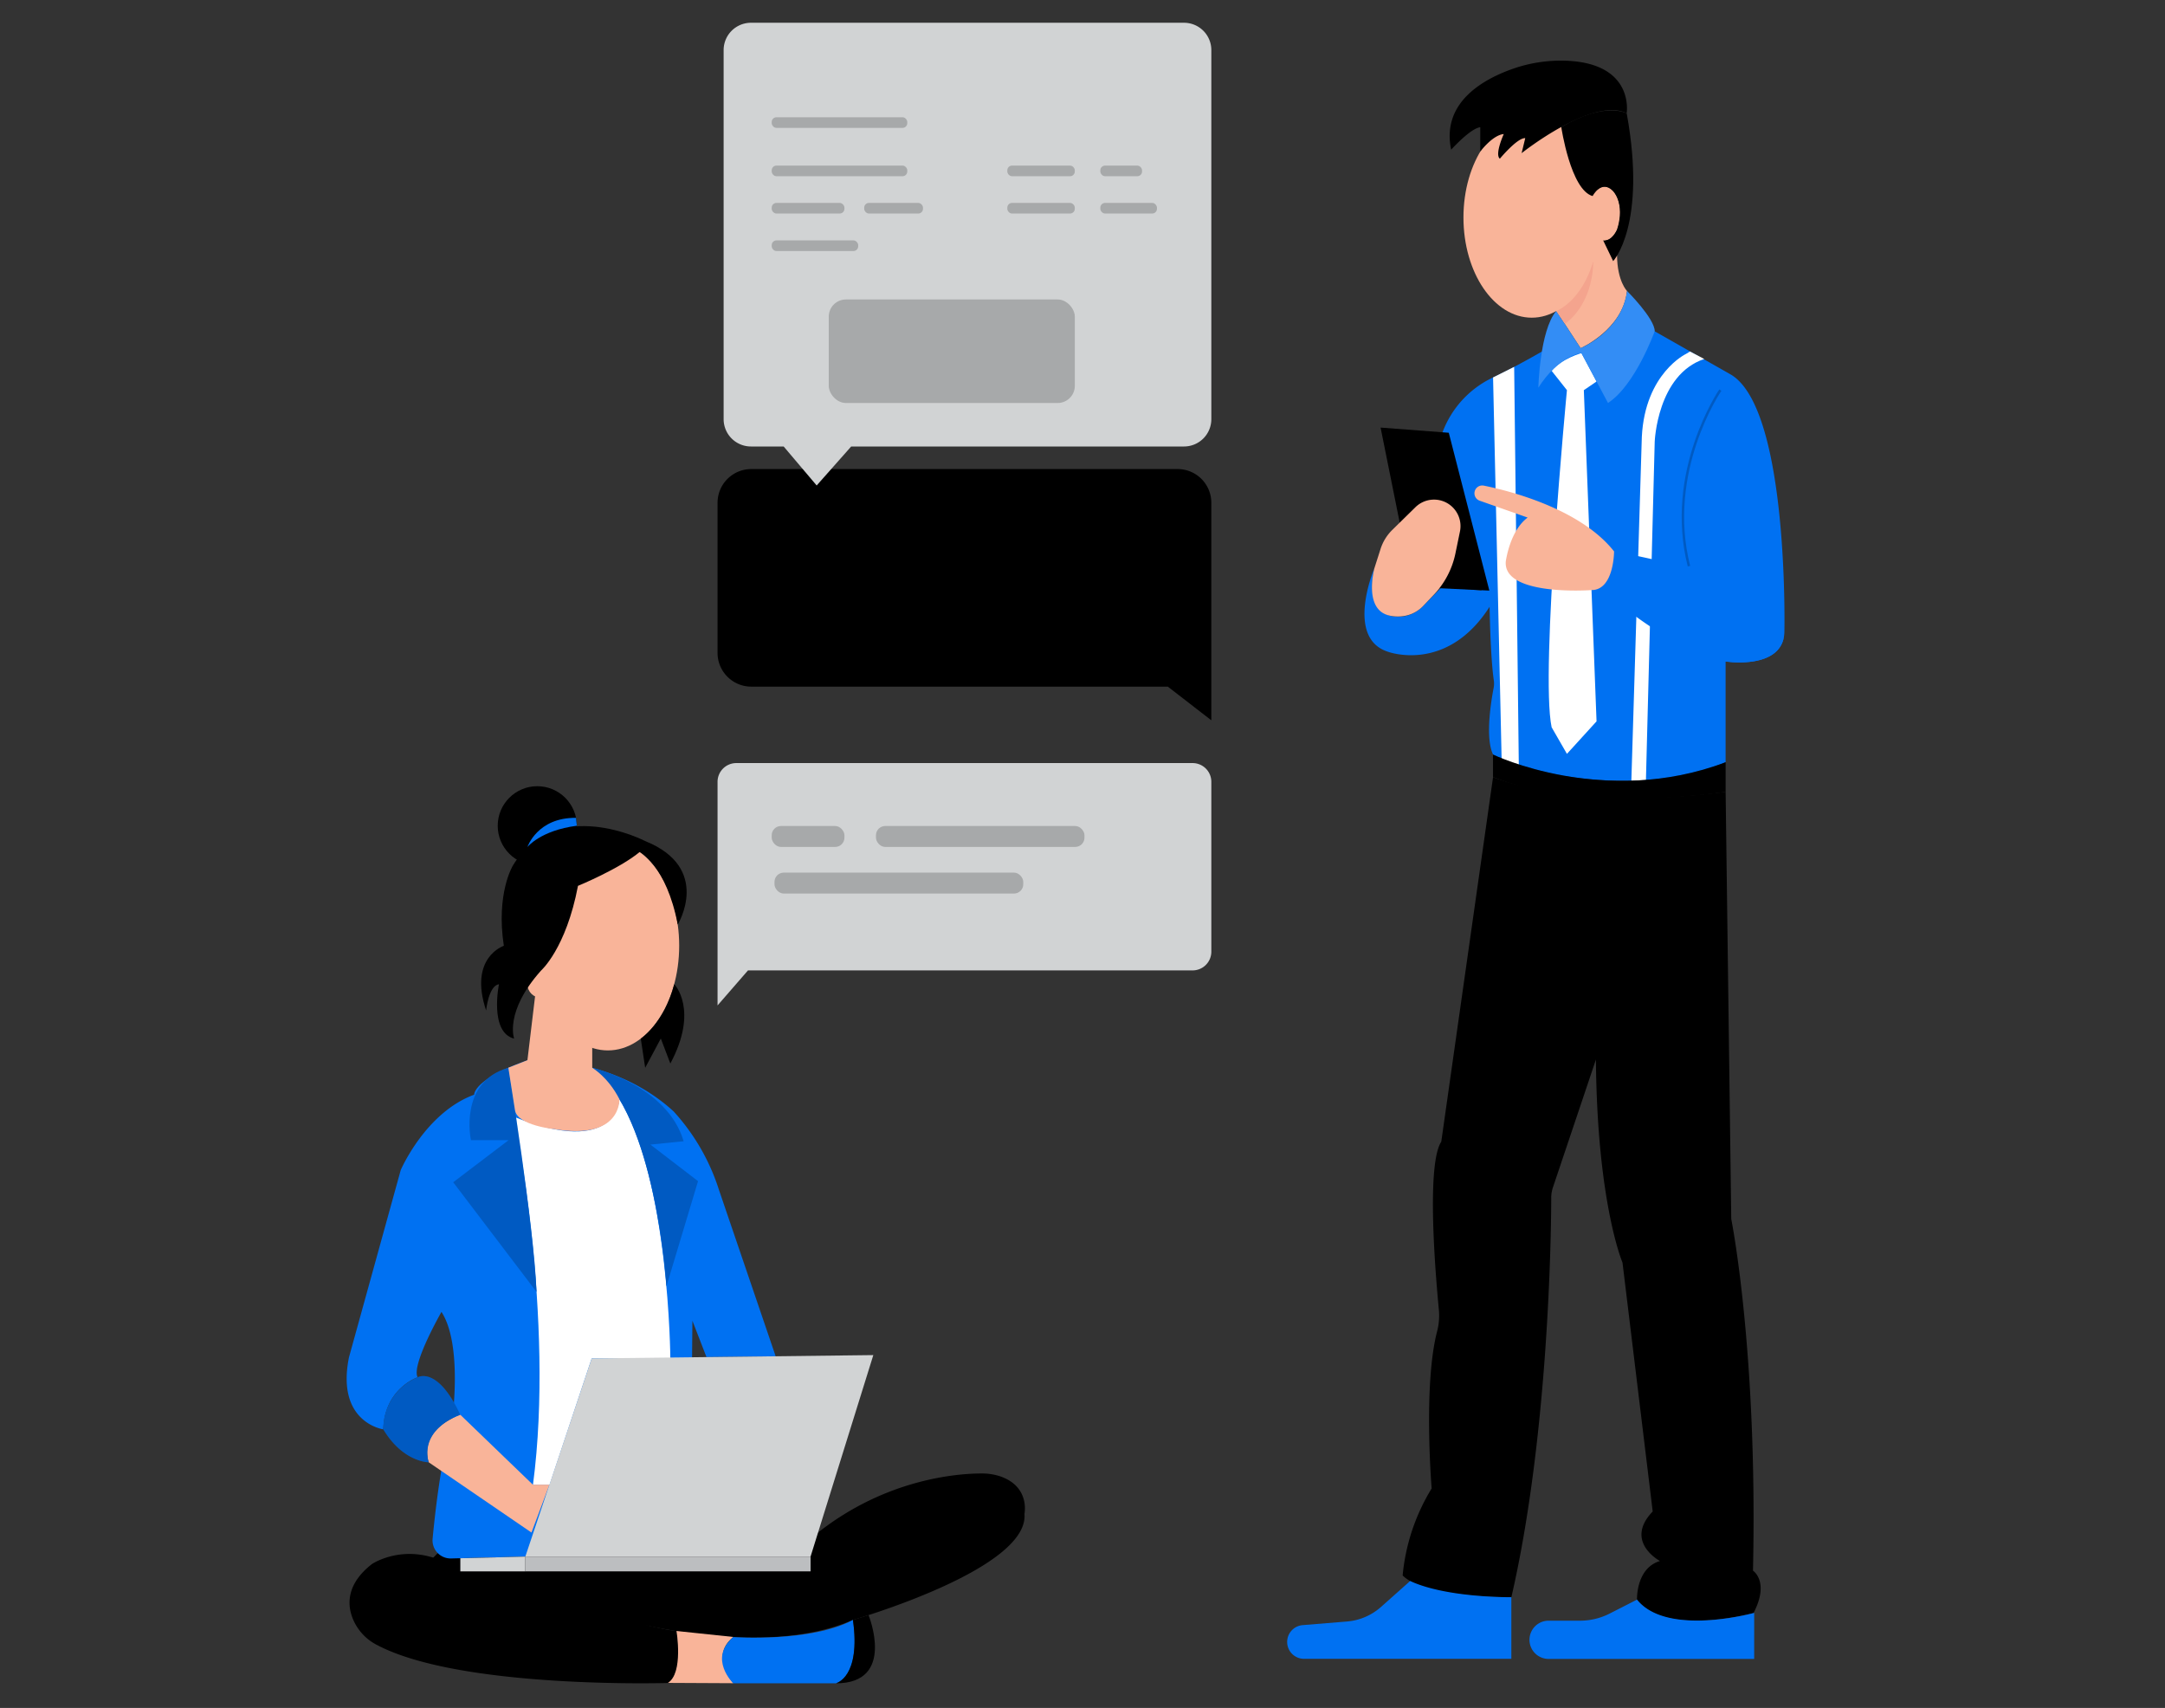 <svg id="b0a24f82-e0e9-4877-9558-21bbfcd0eed7" data-name="Layer 1" xmlns="http://www.w3.org/2000/svg" width="865.76" height="682.89" viewBox="0 0 865.76 682.89"><rect x="0" y="0" width="865.76" height="682.89" fill="#333333" stroke="none"/><polygon points="170.78 625.33 176.46 619.56 324.14 619.56 310.22 637.13 249.28 652.16 170.78 625.33" fill="#000000"/><polygon points="170.78 625.33 176.46 619.56 324.14 619.56 310.22 637.13 249.28 652.16 170.78 625.33" opacity="0.2"/><path d="M400.16,590.35a23,23,0,0,0-7.64-1.21c-9.34,0-37.94,2-65.39,23.62-33.41,26.34-77.85,34.94-77.85,34.94s55.55,15.85,91.79,0c0,0,70.54-20.2,68.6-42.42C409.67,605.28,412,594.54,400.16,590.35Z" fill="#000000"/><path d="M270.53,652.16s3.3,15.92-3.42,20.75c0,0-83.09,2.53-116.53-15.29a20.4,20.4,0,0,1-9.81-11.22c-2-5.68-1.74-13.5,8-21.07,0,0,12.83-8.63,29.38-.57a126.73,126.73,0,0,0,18.07,7.31C216.86,638.41,257.67,650.65,270.53,652.16Z" fill="#000000"/><path d="M173,615.21c1.06-11.3,3.44-32.05,7.75-46.81,0,0,4.43-30.57-4.21-43.86,0,0-12.18,21.26-9.53,26.13,0,0-13.29,4.44-13.73,20.83,0,0-19-2.66-13.73-28.8l20.7-74.87s9.87-23,29.36-30.13c0,0-.44-6.2,21.26-13.73,0,0,33.23-2.66,58.48,20.38a84.44,84.44,0,0,1,18.17,31.45l22.66,66.47-27.67.33-5.62-14.52L276,620.67l-95.6,2.45A7.23,7.23,0,0,1,173,615.21Z" fill="#0071f2"/><path d="M576.35,456.48l20.71-145.79s31.81,13.74,93,5.91l2.25,170.8S702.93,540.06,701,628c0,0,6.75,4.35.23,16.91,0,0-35.5,9.67-46.61-5.31,0,0-.49-12.56,9.18-15.46,0,0-14.5-7.73-2.9-19.81l-12.08-99.52s-10.15-23.68-10.63-81.17L621,474.76a13.16,13.16,0,0,0-.68,4.07c0,13.89-1,95.06-15.94,159.78,0,0-34.3.49-43.48-8.69a81,81,0,0,1,11.6-34.79s-3.4-41.19,2.15-62.66a25.17,25.17,0,0,0,.74-8.77C574,509.16,570.34,465.69,576.35,456.48Z" fill="#000000"/><path d="M620.48,121.51l11.59,17.71s16.85-7.4,18.57-22.86c0,0-3.93-3.92-4-14.24l-8-10.24S636.31,117.71,620.48,121.51Z" fill="#f9b499"/><path d="M574.74,181.09c0-.23.07-.46.11-.69a39.5,39.5,0,0,1,22.21-29.49c8.8-4.11,19.53-10.35,19.53-10.35,4.84-.19,10-.6,15.48-1.34a166.83,166.83,0,0,0,29.63-6.76l30.6,17.39h0C715.49,164,713.56,252.6,713.56,252.6c-.32,15.46-23.51,11.91-23.51,11.91v40.26c-38.65,16.75-89.54,0-89.54,0-8-1.93-4.41-23.58-3.23-29.66a9.2,9.2,0,0,0,.07-3.14c-1.39-9.53-1.68-29.36-1.68-29.36-17.08,26.74-40.58,18-40.58,18-17.39-5.48-5.47-33.5-5.47-33.5s-4.79,17.8,8,19.41a13.61,13.61,0,0,0,11.3-4.08l7.7-7.76,15.88,1.41" fill="#0071f2"/><path d="M674.26,141.48s-16.42,7.73-17.71,33.17l-4.19,137.54,5.83-.25,3.51-135.35s1-26.79,19.81-33.05l-5.7-3Z" fill="#fff"/><polygon points="597.06 150.91 600.51 304.77 607.36 306.71 605.5 146.68 597.06 150.91" fill="#fff"/><g opacity="0.2"><path d="M674.91,226.48c-9.61-38.11,12.41-70.47,12.63-70.79l.82.57c-.22.32-22,32.32-12.49,70Z"/></g><path d="M620.48,148.26,626.6,156s-10.79,112.57-6.12,134.79l6.12,10.63,11.84-13L633.36,156l5.08-3.46-6.05-11.35S624.55,143.33,620.48,148.26Z" fill="#fff"/><path d="M690.05,304.77V316.6s-55.86,9.18-93-5.91v-9S641.41,323.13,690.05,304.77Z" fill="#000000"/><path d="M690.05,304.77V316.6s-55.86,9.18-93-5.91v-9S641.41,323.13,690.05,304.77Z" opacity="0.2"/><path d="M604.37,663.25V638.61s-25.72.33-40.47-6.47l-11.66,10.37a23.36,23.36,0,0,1-13.63,5.82L521,649.77a6.76,6.76,0,0,0-6.28,6.73h0a6.75,6.75,0,0,0,6.75,6.75Z" fill="#0071f2"/><path d="M654.62,639.58l-10.83,5.52A26.12,26.12,0,0,1,631.9,648H619.26a7.64,7.64,0,0,0-7.64,7.65h0a7.64,7.64,0,0,0,7.64,7.64h82.22V644.89S666.69,654.56,654.62,639.58Z" fill="#0071f2"/><polygon points="559.73 208.97 552.08 170.96 579.35 173.03 595.57 236.13 565.22 234.72 559.73 208.97" fill="#000000"/><path d="M205.6,446.56s16.39,80.19,7.53,147.09h6.64l16.84-50.51h31.45s-.44-71.32-20.37-103.66C247.69,439.48,246.8,463,205.6,446.56Z" fill="#fff"/><path d="M279.14,472.26l-12.65,42.07s-4.18-68.92-29.66-87.39c0,0,29.91,6.78,36.55,29.37l-13.29,1.33Z" fill="#0071f2"/><path d="M214.56,516.56,181.23,472.7l22.15-16.83H188.32s-5.07-23.31,15-28.93C203.28,426.94,213.4,488.65,214.56,516.56Z" fill="#0071f2"/><path d="M279.14,472.26l-12.65,42.07s-4.18-68.92-29.66-87.39c0,0,29.91,6.78,36.55,29.37l-13.29,1.33Z" opacity="0.2"/><path d="M214.56,516.56,181.23,472.7l22.15-16.83H188.32s-5.07-23.31,15-28.93C203.28,426.94,213.4,488.65,214.56,516.56Z" opacity="0.2"/><ellipse cx="243.08" cy="378.12" rx="28.52" ry="41.87" fill="#f9b499"/><circle cx="216.34" cy="393.51" r="5.43" fill="#f9b499"/><path d="M236.83,416.88v10.06s6.35,3.66,10.86,12.54c0,0,.88,16.52-25.92,12,0,0-14.89-1.46-15.83-7.58l-2.66-17,7.63-3,3.65-30.46Z" fill="#f9b499"/><path d="M212.53,612.76l-41.1-28.1s-5-12.21,12.65-19l29,27.95h6.64Z" fill="#f9b499"/><polygon points="349.23 541.81 236.61 543.14 210.08 622.36 324.14 622.36 349.23 541.81" fill="#d1d3d4"/><rect x="210.08" y="622.36" width="114.06" height="5.92" fill="#bcbec0"/><polygon points="184.08 623.03 184.08 628.29 210.08 628.29 210.08 622.36 184.08 623.03" fill="#d1d3d4"/><path d="M293.24,673s-9.66-10.77,0-18.49l-22.71-2.39s2.82,16.89-3.42,20.75Z" fill="#f9b499"/><path d="M341.07,647.7s3.86,21.11-6.76,25.34H293.24s-10.15-9.8,0-18.49C293.24,654.55,324.16,656.78,341.07,647.7Z" fill="#0071f2"/><path d="M347.32,645.77s11.14,27.27-13,27.27c0,0,10-2.43,6.76-25.34Z" fill="#000000"/><path d="M205.6,415.28s-4-10.67,10.74-27.2c0,0,10-8.74,14.79-33.89,0,0,16.42-6.72,24.68-13.54,0,0,10.65,5.34,15.21,29,0,0,13.82-22.55-13-33.36,0,0-35.72-18.59-52.9,9.75,0,0-6.86,11.09-3.64,32.12,0,0-14.18,4.6-7.09,25.86,0,0,1-10,5.15-10.47C199.51,393.51,195.58,412.73,205.6,415.28Z" fill="#000000"/><circle cx="214.85" cy="330.17" r="15.82" fill="#000000"/><path d="M230.36,327c-15.51-.18-19.45,11.67-19.45,11.67s5.19-6.62,19.76-8.51Z" fill="#0071f2"/><path d="M269.62,393.51s10,10.14-1.56,31.72l-3.81-10L258,426.94l-1.76-11.66S265.61,409.13,269.62,393.51Z" fill="#000000"/><path d="M476.9,305.1H294.44a7.5,7.5,0,0,0-7.5,7.5V402l12.17-14H476.9a7.5,7.5,0,0,0,7.5-7.5v-68A7.5,7.5,0,0,0,476.9,305.1Z" fill="#d1d3d4"/><rect x="309.71" y="348.9" width="99.48" height="8.37" rx="3.71" opacity="0.2"/><rect x="350.29" y="330.26" width="83.38" height="8.37" rx="3.71" opacity="0.2"/><rect x="308.6" y="330.26" width="29.08" height="8.37" rx="3.71" opacity="0.2"/><path d="M470.9,187.54H300.44a13.49,13.49,0,0,0-13.5,13.5v60a13.5,13.5,0,0,0,13.5,13.5H467L484.4,288V201A13.49,13.49,0,0,0,470.9,187.54Z" fill="#000000"/><rect x="308.6" y="212.66" width="73.53" height="10.47" rx="4.64" opacity="0.2"/><rect x="360.14" y="234.24" width="80.94" height="10.47" rx="4.64" opacity="0.2"/><rect x="390.41" y="212.66" width="39.39" height="10.47" rx="4.64" opacity="0.2"/><rect x="308.6" y="234.24" width="41.69" height="10.47" rx="4.64" opacity="0.2"/><path d="M473.47,9.1H300.3A10.94,10.94,0,0,0,289.37,20V167.59a10.93,10.93,0,0,0,10.93,10.93h13.08l13.2,15.59,13.8-15.59H473.47a10.93,10.93,0,0,0,10.93-10.93V20A10.93,10.93,0,0,0,473.47,9.1Z" fill="#d1d3d4"/><rect x="331.41" y="119.74" width="98.4" height="41.39" rx="6.86" opacity="0.2"/><rect x="308.6" y="46.88" width="54.21" height="4.25" rx="1.89" opacity="0.2"/><rect x="308.6" y="66.21" width="54.21" height="4.25" rx="1.89" opacity="0.2"/><rect x="308.6" y="81.13" width="29.08" height="4.25" rx="1.89" opacity="0.2"/><rect x="402.81" y="66.21" width="26.99" height="4.25" rx="1.89" opacity="0.2"/><rect x="402.81" y="81.13" width="26.99" height="4.25" rx="1.89" opacity="0.2"/><rect x="440.01" y="81.13" width="22.64" height="4.25" rx="1.89" opacity="0.2"/><rect x="440.01" y="66.21" width="16.68" height="4.25" rx="1.89" opacity="0.2"/><rect x="345.59" y="81.13" width="23.5" height="4.25" rx="1.89" opacity="0.2"/><rect x="308.6" y="96.12" width="34.58" height="4.25" rx="1.89" opacity="0.2"/><path d="M640.12,234.72s20.92,21,46.54,28.84a29,29,0,0,0,8.11,1.29c6.11.1,16.23-1,18.4-9.29h0a20,20,0,0,0-11.48-18.81c-10-4.68-27.38-10.93-56.2-16.28" fill="#0071f2"/><path d="M610.89,206.94l-19.14-6.73a3.13,3.13,0,0,1-2-3.87h0a3.12,3.12,0,0,1,3.6-2.17c9.15,1.84,38.39,8.9,52.1,26.3,0,0,0,15.46-9,15.46,0,0-35.73,2.66-34.29-11.6C602.21,224.33,603.71,212.26,610.89,206.94Z" fill="#f9b499"/><path d="M615.17,155s.54-22.78,7.16-30.66l9.74,14.87s16.52-6.76,18.57-22.86c0,0,11.06,11,11.06,16.1,0,0-7.73,21.58-18.68,28.67l-10.63-20S623.4,142.12,615.17,155Z" fill="#0071f2"/><path d="M615.17,155s.54-22.78,7.16-30.66l9.74,14.87s16.52-6.76,18.57-22.86c0,0,11.06,11,11.06,16.1,0,0-7.73,21.58-18.68,28.67l-10.63-20S623.4,142.12,615.17,155Z" fill="#fff" opacity="0.2"/><path d="M556.76,211.88a18.61,18.61,0,0,0-4.7,7.64l-2.44,7.63s-4.51,16.33,5.71,18.9c0,0,7.74,2.31,13.62-3.62l4.4-4.62A33.88,33.88,0,0,0,582,221.32l1.82-8.81a10.6,10.6,0,0,0-4.13-10.72h0a10.61,10.61,0,0,0-13.67,1Z" fill="#f9b499"/><path d="M167.05,550.67s7.89-4.64,17,15c0,0-16.16,5.23-12.65,19,0,0-10.23,0-18.11-13.16A22.21,22.21,0,0,1,167.05,550.67Z" fill="#0071f2"/><path d="M167.05,550.67s7.89-4.64,17,15c0,0-16.16,5.23-12.65,19,0,0-10.23,0-18.11-13.16A22.21,22.21,0,0,1,167.05,550.67Z" opacity="0.2"/><path d="M625.84,129.5l-3.51-5.15s10.09-3.68,14.78-19.95C637.11,104.4,637.77,120.46,625.84,129.5Z" fill="#f4a48e"/><ellipse cx="612.53" cy="86.95" rx="27.31" ry="40.07" fill="#f9b499"/><ellipse cx="641.63" cy="85.38" rx="6.27" ry="10.74" fill="#f9b499"/><path d="M580.3,59.86s7.61-8.5,11.64-9v9.74s4.92-6.61,9.4-7c0,0-3.73,8.16-1.56,9.85,0,0,7-8.45,10.15-8.21l-1.45,6s28.5-22.71,42-15.94c0,0,3.32-19.74-23.72-21a58.08,58.08,0,0,0-21.37,3.06C593.68,31.4,576.28,40.65,580.3,59.86Z" fill="#000000"/><path d="M624.34,50.82s3.73,25.11,12.53,27.57c0,0,3.46-6.69,8.07-2.12,0,0,5.1,4.6,1.71,15.52,0,0-2.06,4.88-5.56,4.33l4,8.28S658.64,90,650.51,45.34C650.51,45.34,642.06,40.35,624.34,50.82Z" fill="#000000"/></svg>